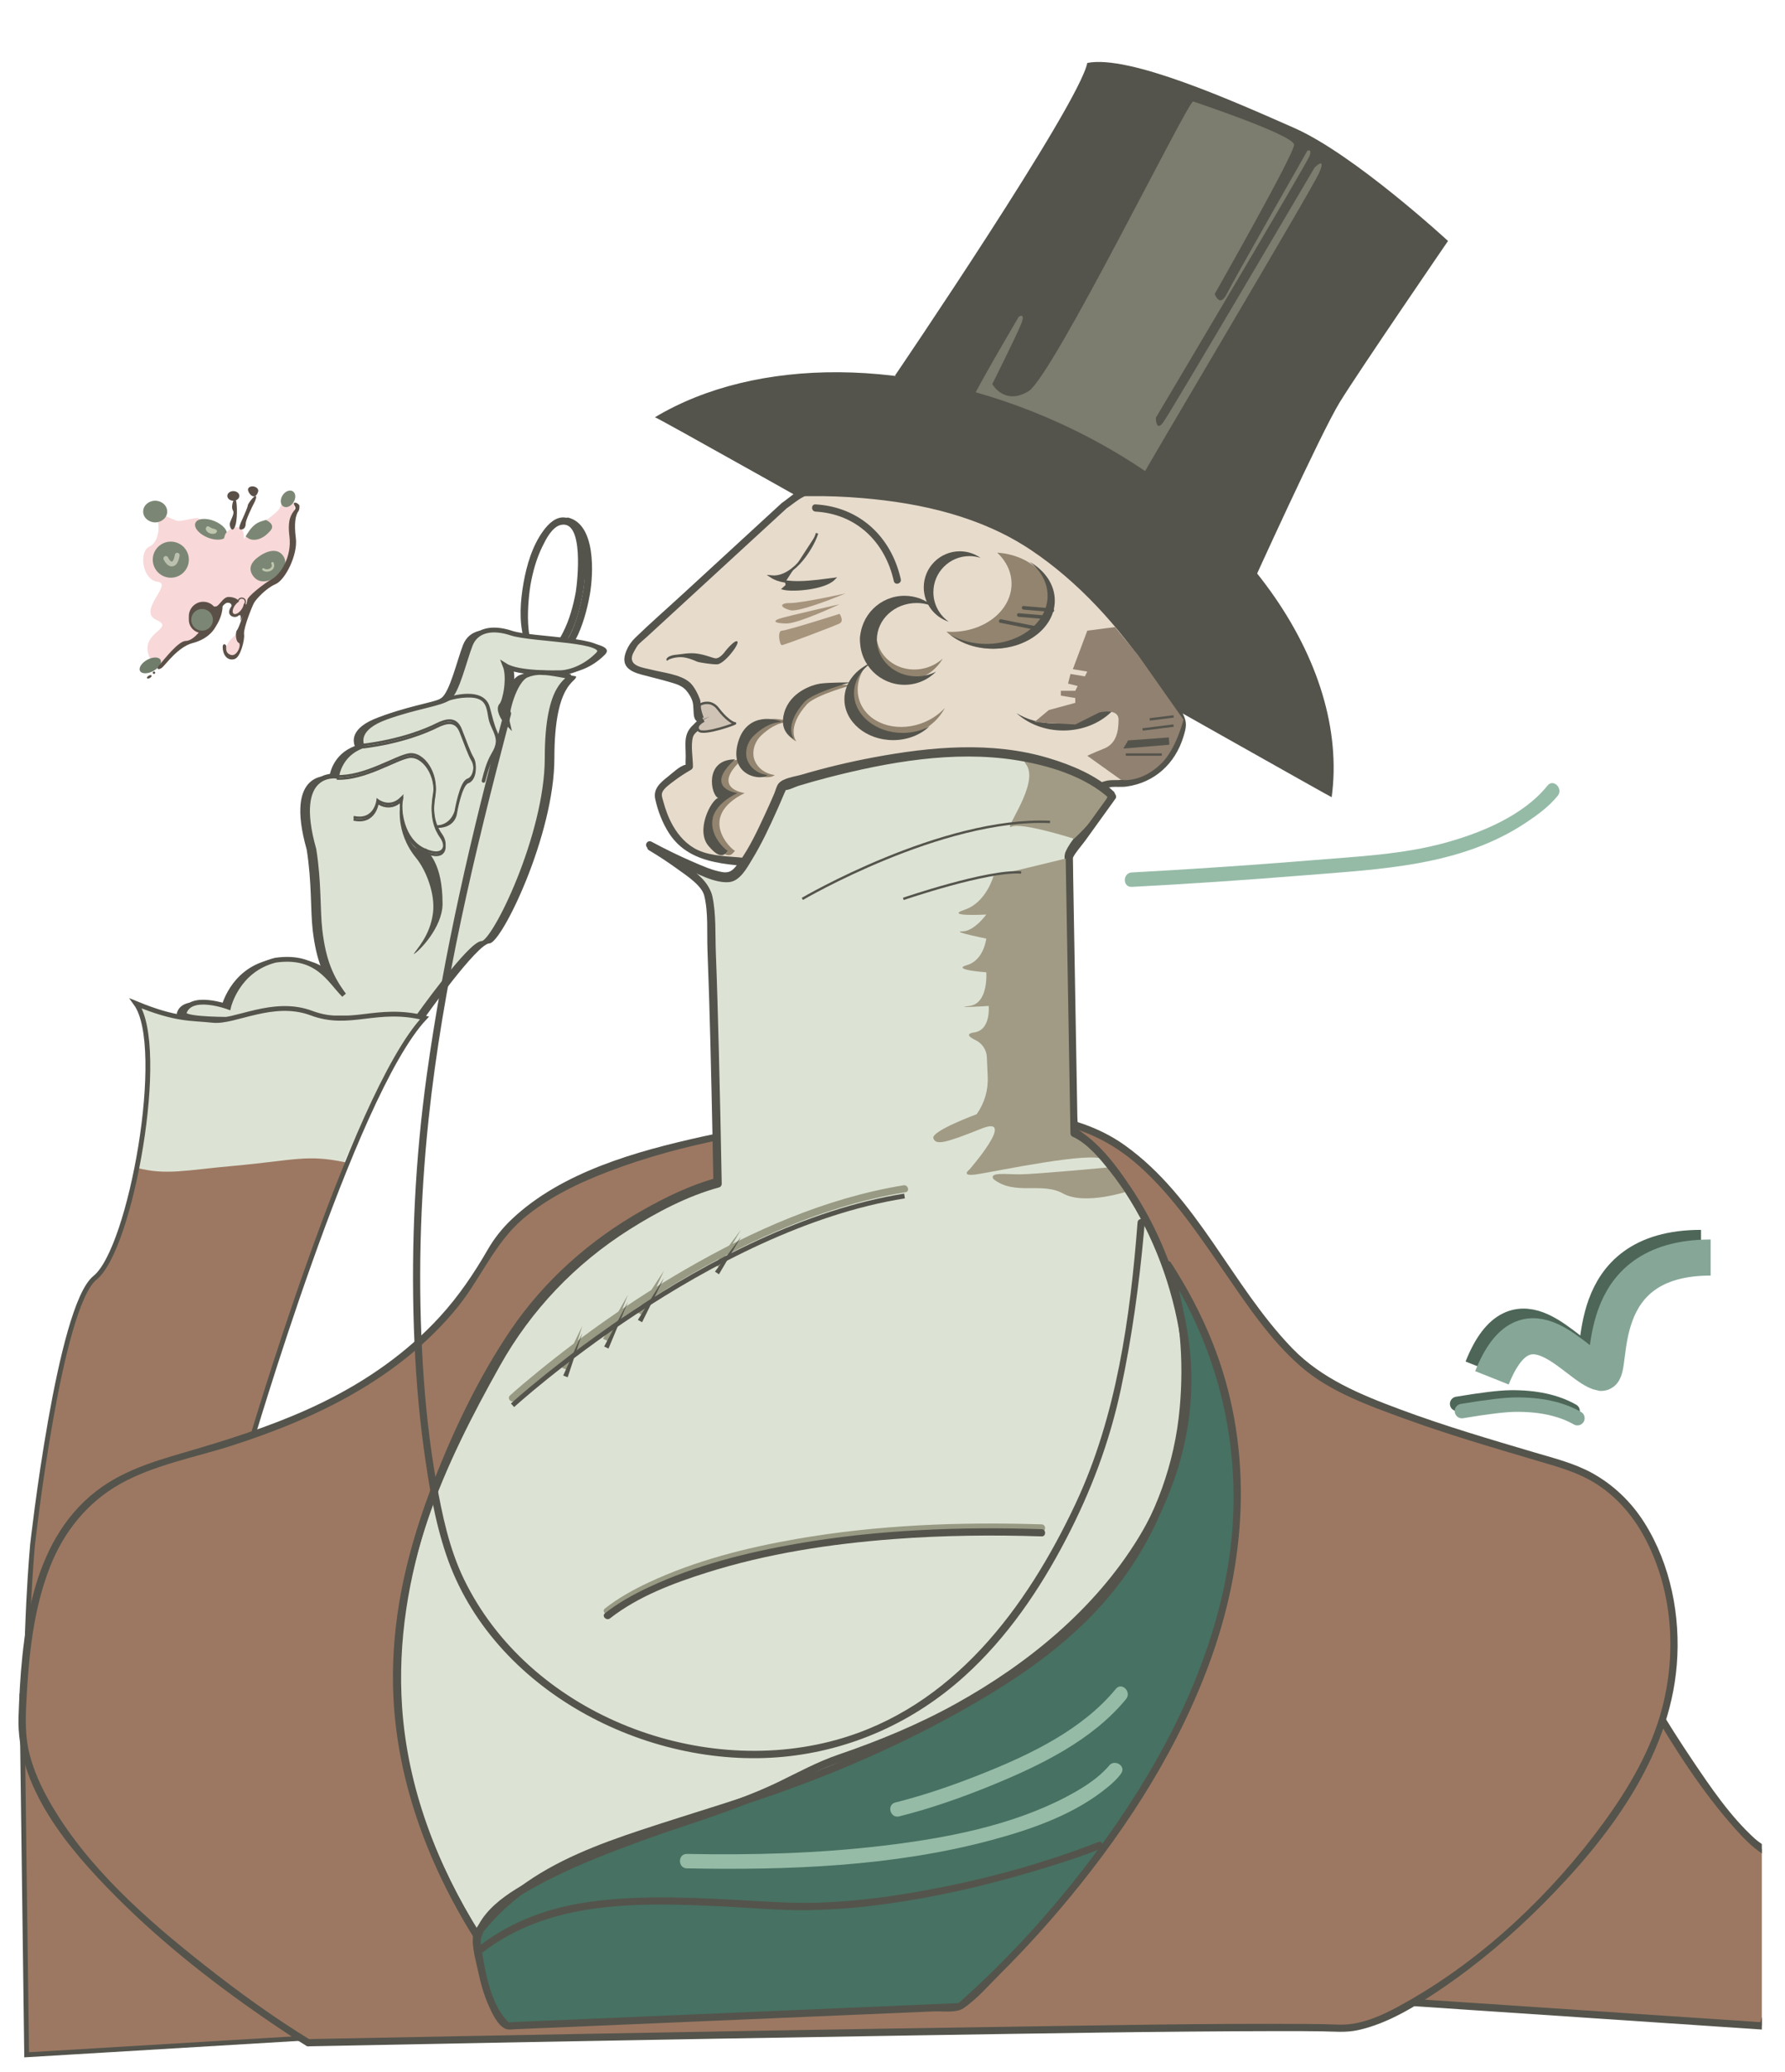 <?xml version="1.0" encoding="utf-8"?>
<!-- Generator: Adobe Illustrator 23.0.3, SVG Export Plug-In . SVG Version: 6.00 Build 0)  -->
<svg version="1.1" xmlns="http://www.w3.org/2000/svg" xmlns:xlink="http://www.w3.org/1999/xlink" x="0px" y="0px"
	 viewBox="0 0 742.26 861.34" style="enable-background:new 0 0 742.26 861.34;" xml:space="preserve">
<style type="text/css">
	.st0{fill:#54544C;}
	.st1{fill:#7C7C6F;}
	.st2{fill:#DDE3D4;}
	.st3{fill:none;stroke:#54544C;stroke-width:2;stroke-miterlimit:10;}
	.st4{fill:none;stroke:#54544C;stroke-miterlimit:10;}
	.st5{fill:#9C7862;}
	.st6{fill:#E7DBCC;}
	.st7{fill:#CFC3B6;stroke:#54544C;stroke-miterlimit:10;}
	.st8{fill:#92846E;}
	.st9{fill:#918171;}
	.st10{fill:#A7947D;}
	.st11{clip-path:url(#SVGID_2_);}
	.st12{fill:#9C7862;stroke:#54544C;stroke-width:2;stroke-miterlimit:10;}
	.st13{fill:#477162;}
	.st14{fill:#A19B85;}
	.st15{fill:#989A83;}
	.st16{fill:#95BBA7;}
	.st17{fill:#54544C;stroke:#54544C;stroke-miterlimit:10;}
	.st18{clip-path:url(#SVGID_4_);}
	.st19{clip-path:url(#SVGID_6_);fill:#F8D8D9;}
	.st20{clip-path:url(#SVGID_8_);}
	.st21{clip-path:url(#SVGID_10_);fill:#717D6B;}
	.st22{clip-path:url(#SVGID_12_);}
	.st23{clip-path:url(#SVGID_14_);fill:#5B5047;}
	.st24{clip-path:url(#SVGID_16_);}
	.st25{clip-path:url(#SVGID_18_);fill:#5B5047;}
	.st26{clip-path:url(#SVGID_20_);}
	.st27{clip-path:url(#SVGID_22_);fill:#5B5047;}
	.st28{clip-path:url(#SVGID_24_);}
	.st29{clip-path:url(#SVGID_26_);fill:#7B8774;}
	.st30{clip-path:url(#SVGID_28_);}
	.st31{clip-path:url(#SVGID_30_);fill:#7B8774;}
	.st32{fill:none;stroke:#BBC1AE;stroke-width:2;stroke-linecap:round;stroke-miterlimit:10;}
	.st33{clip-path:url(#SVGID_32_);}
	.st34{clip-path:url(#SVGID_34_);fill:#7B8774;}
	.st35{clip-path:url(#SVGID_36_);}
	.st36{clip-path:url(#SVGID_38_);fill:#BFC6AE;}
	.st37{fill:#5B5047;}
	.st38{fill:#7B8774;stroke:#5B5047;stroke-miterlimit:10;}
	.st39{clip-path:url(#SVGID_42_);}
	.st40{clip-path:url(#SVGID_44_);fill:#F8D8D9;}
	.st41{clip-path:url(#SVGID_46_);}
	.st42{clip-path:url(#SVGID_48_);fill:#F8D8D9;}
	.st43{clip-path:url(#SVGID_50_);}
	.st44{clip-path:url(#SVGID_52_);fill:#5B5047;}
	.st45{clip-path:url(#SVGID_54_);}
	.st46{clip-path:url(#SVGID_56_);fill:#5B5047;}
	.st47{clip-path:url(#SVGID_58_);}
	.st48{clip-path:url(#SVGID_60_);fill:#5B5047;}
	.st49{clip-path:url(#SVGID_62_);}
	.st50{clip-path:url(#SVGID_64_);fill:#5B5047;}
	.st51{clip-path:url(#SVGID_66_);}
	.st52{clip-path:url(#SVGID_68_);fill:#5B5047;}
	.st53{fill:#F8D8D9;stroke:#5B5047;stroke-width:0.5;stroke-miterlimit:10;}
	.st54{clip-path:url(#SVGID_70_);}
	.st55{clip-path:url(#SVGID_72_);fill:#F8D8D9;}
	.st56{clip-path:url(#SVGID_74_);}
	.st57{clip-path:url(#SVGID_76_);fill:#7B8774;}
	.st58{clip-path:url(#SVGID_78_);}
	.st59{clip-path:url(#SVGID_80_);fill:#7B8774;}
	.st60{clip-path:url(#SVGID_82_);}
	.st61{clip-path:url(#SVGID_84_);fill:#7B8774;}
	.st62{fill:none;stroke:#BFC6AE;stroke-linecap:round;stroke-miterlimit:10;}
	.st63{clip-path:url(#SVGID_86_);}
	.st64{clip-path:url(#SVGID_88_);fill:#5B5047;}
	.st65{fill:none;stroke:#4D6658;stroke-width:15;stroke-miterlimit:10;}
	.st66{fill:none;stroke:#86A798;stroke-width:15;stroke-miterlimit:10;}
	.st67{fill:none;stroke:#4D6658;stroke-width:6;stroke-linecap:round;stroke-miterlimit:10;}
	.st68{fill:none;stroke:#86A798;stroke-width:6;stroke-linecap:round;stroke-miterlimit:10;}
</style>
<g id="Layer_4">
	<path class="st0" d="M452.13,26.17c-3.5,17.5-80,130-80,130l148,88c0,0,29-64,37-77s45-67,45-67s-39-36-64-47
		S469.63,22.67,452.13,26.17z"/>
	<path class="st1" d="M496.13,42.17c0,0,42,14,42,18s-33,62-33,62s2,6,5,0c3-6,33.5-59.5,33.5-59.5s2-1,1,2c-1,3-64,109-64,109
		s0,6,3,2s63-106,63-106s5-5,2,2s-74,126-74,127s-22-13-25-15s-44-18-45-18s19-34,19-34s3-2,1,3s-12,25-12,25s5,9,15,3
		S493.63,42.67,496.13,42.17z"/>
	<path class="st0" d="M272.33,173.46c41.67-25.02,106.65-25.76,168.57,2.57c74.82,34.23,120.46,99.59,112.85,155.36
		C553.63,331.67,272.63,172.67,272.33,173.46z"/>
</g>
<g id="hand">
	<g id="menokle">
		<g>
			<path class="st0" d="M239.41,246.21c-1.08,5.71-2.6,11.39-5.25,16.59c-1.49,2.92-4.18,8.09-7.92,8.43
				c-9.34,0.85-6.45-23.48-5.65-28.07c0.96-5.47,2.49-10.96,4.94-15.96c1.48-3.02,4.04-8.19,7.72-9
				C243.01,216.07,240.1,242,239.41,246.21c-0.31,1.89,2.58,2.7,2.89,0.8c1.24-7.53,1.93-15.6-0.1-23.07c-0.99-3.63-3-8.24-7.24-8.8
				c-3.86-0.51-7.01,2.73-9.08,5.57c-4.53,6.21-6.87,14.19-8.19,21.66c-1.32,7.48-1.92,15.65,0.1,23.07
				c0.95,3.49,2.85,7.95,6.84,8.75c4.01,0.8,7.34-2.59,9.48-5.52c4.57-6.25,6.77-14.17,8.19-21.66
				C242.66,245.12,239.77,244.31,239.41,246.21z"/>
		</g>
	</g>
	<g id="dubbele_laag">
		<g>
			<path class="st0" d="M235.63,218.09c4.23,1.11,5.84,6.84,6.65,10.55c1.4,6.34,1.05,13.01-0.21,19.34
				c-1.17,5.9-5.34,24.09-14.04,23.26c-1.92-0.18-1.91,2.82,0,3c11.15,1.06,15.97-19.74,17.27-27.23c1.46-8.4,2.54-28.82-8.88-31.81
				C234.56,214.71,233.76,217.61,235.63,218.09L235.63,218.09z"/>
		</g>
	</g>
	<g id="arm">
		<g id="hand_1_">
			<path class="st0" d="M211.53,293.15c1.5-1.5,3.5-11.5,1.5-16.5c5.5,3.5,21,3,23,3s9-1,15.5-7.5c6.5-6.5-27.05-6.02-36-9
				c-7.5-2.5-14.5-1.5-17,5c-2.54,6.6-5.5,19.5-9,22s-13.5,3.5-26,8s-10.5,10.5-10,12c-9.5,3.5-10.5,12.5-10.5,12.5s-19-3-9.5,30.5
				c2.19,13.75,1.52,25.09,2.5,33.5c1.48,12.69,4.59,19.78,10,27c-6-6-11-17-28.5-14.5c-16,4-19.5,19.5-19.5,19.5s-16-6-18.5,2.5
				c-1.26,4.29,46,2,46,2h51c0,0,22-31,27-31s27-45,27-77s9.5-31.5,9-34c-8.5-1.5-12.5-2.5-17.5-0.5s-9,16-8,20
				C212.03,298.65,210.03,294.65,211.53,293.15z"/>
			<path class="st0" d="M205.53,293.15c1.5-1.5,3.5-11.5,1.5-16.5c5.5,3.5,21,3,23,3s9-1,15.5-7.5s-27.05-6.02-36-9
				c-7.5-2.5-14.5-1.5-17,5c-2.54,6.6-5.5,19.5-9,22s-13.5,3.5-26,8s-10.5,10.5-10,12c-9.5,3.5-10.5,12.5-10.5,12.5s-19-3-9.5,30.5
				c2.19,13.75,1.52,25.09,2.5,33.5c1.48,12.69,4.59,19.78,10,27c-6-6-11-17-28.5-14.5c-16,4-19.5,19.5-19.5,19.5s-16-6-18.5,2.5
				c-1.26,4.29,46,2,46,2h51c0,0,22-31,27-31s27-45,27-77s9.5-31.5,9-34c-8.5-1.5-12.5-2.5-17.5-0.5s-9,16-8,20
				C206.03,298.65,204.03,294.65,205.53,293.15z"/>
			<g>
				<path class="st2" d="M208.53,293.15c1.5-1.5,3.5-11.5,1.5-16.5c5.5,3.5,21,3,23,3s9-1,15.5-7.5s-27.05-6.02-36-9
					c-7.5-2.5-14.5-1.5-17,5c-2.54,6.6-5.5,19.5-9,22s-13.5,3.5-26,8s-10.5,10.5-10,12c-9.5,3.5-10.5,12.5-10.5,12.5s-19-3-9.5,30.5
					c2.19,13.75,1.52,25.09,2.5,33.5c1.48,12.69,4.59,19.78,10,27c-6-6-11-17-28.5-14.5c-16,4-19.5,19.5-19.5,19.5s-16-6-18.5,2.5
					c-1.26,4.29,46,2,46,2h51c0,0,22-31,27-31s27-45,27-77s9.5-31.5,9-34c-8.5-1.5-12.5-2.5-17.5-0.5s-9,16-8,20
					C209.03,298.65,207.03,294.65,208.53,293.15z"/>
				<path class="st3" d="M208.53,293.15c1.5-1.5,3.5-11.5,1.5-16.5c5.5,3.5,21,3,23,3s9-1,15.5-7.5s-27.05-6.02-36-9
					c-7.5-2.5-14.5-1.5-17,5c-2.54,6.6-5.5,19.5-9,22s-13.5,3.5-26,8s-10.5,10.5-10,12c-9.5,3.5-10.5,12.5-10.5,12.5s-19-3-9.5,30.5
					c2.19,13.75,1.52,25.09,2.5,33.5c1.48,12.69,4.59,19.78,10,27c-6-6-11-17-28.5-14.5c-16,4-19.5,19.5-19.5,19.5s-16-6-18.5,2.5
					c-1.26,4.29,46,2,46,2h51c0,0,22-31,27-31s27-45,27-77s9.5-31.5,9-34c-8.5-1.5-12.5-2.5-17.5-0.5s-9,16-8,20
					C209.03,298.65,207.03,294.65,208.53,293.15z"/>
			</g>
			<path class="st4" d="M140.03,322.65c11.5,0.5,24.42-8.07,30-9c6-1,12,8,10.5,16.5s0.5,13.5,3,17s2,10-7,6s-10.5-16.5-9.5-21.5
				c-5,5-10,1-10,1s-1,9-10,7"/>
			<path class="st4" d="M140.03,323.65c11.5,0.5,24.42-8.07,30-9c6-1,12,8,10.5,16.5s0.5,13.5,3,17s2,10-7,6s-10.5-16.5-9.5-21.5
				c-5,5-10,1-10,1s-1,9-10,7"/>
			<path class="st0" d="M166.53,334.15c0,0-2.5,11.5,6.5,22.5c4.11,5.03,8.06,14.94,7,23c-1.25,9.57-7,15-8,17c2-1,12-11,12-21
				c0-17-6-21-7-23C177.53,352.15,169.53,359.15,166.53,334.15z"/>
			<path class="st4" d="M151.03,309.65c16-2,26.5-6.5,30.5-8.5s8-3,10,2s3.5,9.5,5,12s1,8-2,9s-5,13-5,13s-1.5,6.5-8.5,6.5"/>
			<path class="st4" d="M151.03,310.65c16-2,26.5-6.5,30.5-8.5s8-3,10,2s3.5,9.5,5,12s1,8-2,9s-5,13-5,13s-0.5,5.5-7.5,5.5"/>
			<g>
				<g>
					<path class="st0" d="M186.23,291.37c2.5-0.8,5.19-1.33,7.81-1.4c2.01-0.05,4.37,0.03,6.09,1.23c2.73,1.9,2.43,5.93,3.32,8.79
						c0.57,1.84,1.52,3.46,2.16,5.25c1.39,3.94,0.06,5.62-1.68,8.8c-1.74,3.2-2.72,6.9-3.61,10.4c-0.24,0.94,1.21,1.34,1.45,0.4
						c0.57-2.23,1.22-4.46,2.01-6.62c1.05-2.87,3.59-5.47,4.24-8.39c0.43-1.94-0.34-3.63-1.11-5.35c-1.57-3.52-2.23-6.81-3.24-10.5
						c-2.05-7.48-12.16-5.87-17.83-4.06C184.91,290.22,185.3,291.67,186.23,291.37L186.23,291.37z"/>
				</g>
			</g>
		</g>
		<path id="mouw2" class="st2" d="M102.53,592.15c0,0,44-137,74-169c-20-5-31,4-47-2s-32,4-41,3s-15,0-32-7c13,18-2,102-17,114
			s-5,109-5,109s4,55,3,20S91.53,582.15,102.53,592.15z"/>
		<path id="mouw" class="st5" d="M103.53,602.15c0,0,20-68,40-119c-16.17-3.39-21.34-0.76-46.5,1.5c-19.75,1.77-28,4-40.13,0.8
			c-4.22,21.32-10.8,40.43-17.37,45.7c-15,12-25,99-26,111s-9.97,160.49,24,152C61.53,788.15,103.53,602.15,103.53,602.15z"/>
		<path id="buiten_lijn" class="st3" d="M103.53,602.15c0,0,43-147,73-179c-20-5-31,4-47-2s-32,4-41,3s-15,0-32-7
			c13,18-2,102-17,114s-26,111-26,111s-14,152,24,152C48.53,794.15,74.53,729.15,103.53,602.15z"/>
	</g>
</g>
<g id="jas">
	<g>
		<path class="st6" d="M326.13,210.17l-62,57c0,0-7,9,0,11s21,5,22,7s4.45,5.87,4,9c-0.5,3.5,0,5,2,5s-5.5,4.5-5.5,6.5s0,13,0,13
			s-14,8-13,12s5,24,23,26s43,5,43,5l122-36c0,0,25.46,3.29,30.23-25.13c0.27-1.59-25.75-51.62-68.23-76.87
			c-36.08-21.45-89.66-18.83-89.66-18.83L326.13,210.17z"/>
		<g>
			<path class="st0" d="M325.07,209.11c-13.81,12.7-27.62,25.39-41.43,38.09c-6.48,5.96-13.15,11.77-19.47,17.9
				c-1.62,1.57-2.82,3.27-3.71,5.42c-2.51,6.12,0.93,8.5,6.48,9.96c3.75,0.99,7.53,1.89,11.25,2.97c4.37,1.26,6.53,1.92,8.83,5.96
				c1.58,2.77,1.19,4.44,1.44,7.28c0.08,0.92,0.22,1.93,0.83,2.67c0.51,0.62,1.1,0.99,1.88,1.19c0.07,0.01,0.13,0.02,0.2,0.03
				c-0.02-1.6-0.35-1.95-1.01-1.06c-0.5,0.05-1.65,1.39-1.99,1.7c-4.28,3.83-3.23,7.79-3.23,13.26c0,1.23-0.14,2.55,0,3.77
				c-0.04-0.37,1.45-0.67-0.21-0.31c-2.28,0.5-5.32,3.44-7.12,4.85c-3.2,2.52-6.29,5.09-5.34,9.4c1.09,4.97,3.01,9.97,5.78,14.24
				c9.25,14.24,27.44,12.74,42.47,14.5c5.92,0.69,12.5,2.37,18.48,2.19c1.16-0.04,2.14-0.38,3.28-0.71
				c7.24-2.14,14.47-4.27,21.71-6.41c23.51-6.94,47.03-13.88,70.54-20.82c7.86-2.32,15.73-4.64,23.59-6.96
				c0.91-0.27,1.83-0.6,2.76-0.82c0.22-0.05,1.46-0.31,0.59-0.23c2.3-0.21,4.61,0.11,6.95-0.23c11.51-1.65,20.04-9.52,23.44-20.56
				c1.27-4.12,1.63-5.98-0.12-9.56c-1.9-3.88-4.14-7.62-6.42-11.29c-17.47-28.11-41.91-55.72-72.8-69.07
				c-15.95-6.89-33.25-10.36-50.48-12.07c-6.36-0.63-12.74-1.01-19.13-1.12c-2.74-0.05-6.35-0.61-9.04,0.07
				c-3.06,0.77-6.06,3.76-8.68,5.54c-1.59,1.08-0.09,3.68,1.51,2.59c2.41-1.64,4.84-3.82,7.46-5.07c0.76-0.36-0.98,0.12,0.14-0.08
				c0.75-0.13,1.6-0.05,2.35-0.06c7.29-0.12,14.6,0.19,21.87,0.81c24.44,2.06,49.21,7.72,69.85,21.49
				c19.93,13.31,36.44,31.72,49.81,51.48c3.85,5.69,7.56,11.54,10.65,17.67c0.96,1.9,1.36,2.51,0.98,4.57
				c-0.95,5.16-3.31,10.36-6.9,14.21c-4.67,5.01-11.38,7.57-18.15,7.78c-1.89,0.06-3.31-0.1-5.1,0.36
				c-10.25,2.64-20.37,6.01-30.53,9.01c-28.33,8.36-56.67,16.72-85,25.08c-1.33,0.39-2.67,0.87-4.02,1.19
				c-1.2,0.28-0.64,0.2-1.29,0.19c-9.76-0.13-19.92-2.36-29.61-3.48c-6.19-0.71-13.3-0.57-19.05-3.17
				c-4.6-2.08-8.08-5.89-10.54-10.21c-1.84-3.22-3.11-6.72-4.06-10.29c-0.29-1.08-0.77-2.24-0.45-3.31
				c0.57-1.91,3.34-3.74,4.81-4.88c2.3-1.76,4.77-3.35,7.28-4.8c0.46-0.26,0.74-0.77,0.74-1.3c0-3.68-0.98-8.75,0-12.26
				c0.79-2.82,6.33-4.44,5.74-7.58c-0.09-0.49-0.58-0.94-1.05-1.05c-2.29-0.52-1.05-5.06-1.79-7.09c-0.82-2.22-2.43-5.44-4.23-7.01
				c-3.87-3.38-11.23-4.07-16.01-5.3c-3.22-0.83-9.38-1.36-7.83-6.06c0.4-1.21,2.06-3.87,2.28-4.13c1.1-1.23,2.49-2.29,3.7-3.4
				c14.77-13.58,29.54-27.15,44.3-40.73c4.65-4.27,9.3-8.55,13.95-12.82C328.61,209.92,326.49,207.8,325.07,209.11z"/>
		</g>
	</g>
	<path class="st7" d="M291.63,292.67c0,0,4-2,7,2s6,6,7,6s-13,5-15,3s2-4,2-4S289.63,292.67,291.63,292.67z"/>
	<path class="st8" d="M414.7,229.74c3.7,3.49,5.93,8,5.93,12.93c0,11.05-11.19,20-25,20c-0.7,0-1.39-0.03-2.07-0.07
		c4.59,4.33,11.42,7.07,19.07,7.07c13.81,0,25-8.95,25-20C437.63,239.18,427.54,230.59,414.7,229.74z"/>
	<path class="st8" d="M382.93,300.78c-10.94,3.82-22.34-0.37-25.48-9.35c-1.78-5.1-0.5-10.65,2.93-15.19
		c-5.71,5.02-8.31,12.36-5.98,19.02c3.23,9.25,14.71,13.66,25.65,9.84c5.89-2.06,10.39-6.08,12.82-10.79
		C390.33,297.08,386.95,299.37,382.93,300.78z"/>
	<path class="st8" d="M331.13,308.17c0,0-6.5-2.5-4-11s11.5-11.5,15-12s12.5-0.5,12.5-0.5s-15,4-19,8
		C326.63,302.67,331.13,308.17,331.13,308.17z"/>
	<path class="st8" d="M322.13,322.17c-2.5,2.5-15.5,0.5-12.5-12.5s14.5-11.5,18.5-9.5c-5,0-9.03,3.19-11.43,5.4
		c-2.37,2.18-3.71,5.33-3.38,8.54C313.63,317.17,316.38,321.42,322.13,322.17z"/>
	<path class="st8" d="M305.63,353.67c-1.5-0.5-16-14,4-24c-6-1-11-5-1-14c-13,0-10,15-7,16c-3,1-9.5,13.5-4,20
		S304.63,354.67,305.63,353.67z"/>
	<path class="st0" d="M302.63,353.67c-1.5-0.5-16-14,4-24c-6-1-11-5-1-14c-13,0-10,15-7,16c-3,1-9.5,13.5-4,20
		S301.63,354.67,302.63,353.67z"/>
	<path class="st0" d="M319.13,322.17c-2.5,2.5-15.5,0.5-12.5-12.5s14.5-11.5,18.5-9.5c-5,0-9.03,3.19-11.43,5.4
		c-2.37,2.18-3.71,5.33-3.38,8.54C310.63,317.17,313.38,321.42,319.13,322.17z"/>
	<path class="st0" d="M330.13,307.17c0,0-6.5-2.5-4-11s11.5-11.5,15-12s12.5-0.5,12.5-0.5s-15,4-19,8
		C325.63,301.67,330.13,307.17,330.13,307.17z"/>
	<path class="st8" d="M387.13,302.17"/>
	<path class="st0" d="M375.38,304.67c-11.18,0-20.25-7.39-20.25-16.5c0-5.18,2.93-9.79,7.51-12.82c-6.8,2.74-11.51,8.56-11.51,15.32
		c0,9.39,9.07,17,20.25,17c6.02,0,11.41-2.22,15.12-5.72C383.3,303.67,379.49,304.67,375.38,304.67z"/>
	<path class="st8" d="M384.69,277.73c-8.81,2.32-17.69-2.41-19.83-10.56c-2.14-8.15-9.3-7.86-6.71,2.02
		c2.6,9.88,12.71,15.79,22.59,13.19c4.98-1.31,8.95-4.53,11.33-8.67C390.07,275.55,387.56,276.97,384.69,277.73z"/>
	<path class="st0" d="M381.13,281.17c-9.11,0-16.5-6.83-16.5-15.25c0-8.42,7.39-15.25,16.5-15.25c2.52,0,4.9,0.54,7.04,1.47
		c-3.24-2.78-7.44-4.47-12.04-4.47c-10.22,0-18.5,8.28-18.5,18.5c0,10.22,8.28,18.5,18.5,18.5c5.15,0,9.81-2.11,13.16-5.51
		C386.88,280.43,384.1,281.17,381.13,281.17z"/>
	<path class="st0" d="M388.13,246.17c0-8.28,6.72-15,15-15c1.61,0,3.16,0.26,4.61,0.73c-2.44-1.71-5.4-2.73-8.61-2.73
		c-8.28,0-15,6.72-15,15c0,6.67,4.36,12.32,10.39,14.27C390.66,255.73,388.13,251.25,388.13,246.17z"/>
	<path class="st0" d="M428.1,233.49c4.65,3.62,7.52,8.64,7.52,14.18c0,11.05-11.42,20-25.5,20c-5.6,0-10.77-1.42-14.98-3.82
		c4.61,3.59,10.96,5.82,17.98,5.82c14.08,0,25.5-8.95,25.5-20C438.63,243.01,434.48,237.12,428.1,233.49z"/>
	<g>
		<g>
			<path class="st0" d="M415.93,258.89c5,1,10,2,15,3c0.94,0.19,1.35-1.26,0.4-1.45c-5-1-10-2-15-3
				C415.39,257.26,414.98,258.7,415.93,258.89L415.93,258.89z"/>
		</g>
	</g>
	<g>
		<g>
			<path class="st0" d="M423.63,256.42c4,0.33,8,0.67,12,1c0.96,0.08,0.96-1.42,0-1.5c-4-0.33-8-0.67-12-1
				C422.67,254.84,422.67,256.34,423.63,256.42L423.63,256.42z"/>
		</g>
	</g>
	<g>
		<g>
			<path class="st0" d="M425.63,253.42c4,0.33,8,0.67,12,1c0.96,0.08,0.96-1.42,0-1.5c-4-0.33-8-0.67-12-1
				C424.67,251.84,424.67,253.34,425.63,253.42L425.63,253.42z"/>
		</g>
	</g>
	<path class="st0" d="M457.58,262.9c4.37,4.01,7.05,9.38,7.05,15.27c0,12.43-11.86,22.5-26.5,22.5c-5.77,0-11.1-1.57-15.45-4.23
		c4.84,4.44,11.76,7.23,19.45,7.23c14.64,0,26.5-10.07,26.5-22.5C468.63,273.64,464.27,266.98,457.58,262.9z"/>
	<path class="st9" d="M452.13,262.17l-6,16l6,1l-1,2l-6-1l-1,4l4,1l-1,2h-6v2l6,1v2l-11,3l-6,5l17,1l10-5c0,0,8-2,8,3s-1,10-6,12
		c-4.64,1.86-7,3-7,3l14,10c0,0,8.37,1.63,17-7c6-6,9-18,9-18l-19-27l-9.5-11.5L452.13,262.17z"/>
	<rect x="468.13" y="313.17" class="st0" width="15" height="1"/>
	<polygon class="st0" points="486.25,309.58 467.13,311.17 469.08,307.79 486.03,306.55 	"/>
	
		<rect x="475.13" y="302.17" transform="matrix(0.992 -0.124 0.124 0.992 -33.741 61.903)" class="st0" width="13" height="1"/>
	
		<rect x="478.13" y="298.17" transform="matrix(0.992 -0.124 0.124 0.992 -33.235 62.058)" class="st0" width="10" height="1"/>
	<path class="st0" d="M306.63,266.67c1,1-5.5,9.5-8.5,9.5c-2.5,0-6.39-0.69-7.62-0.93c-0.24-0.05-0.47-0.12-0.7-0.22
		c-1-0.46-4.19-1.85-6.69-1.85c-3,0-5,1-5,1s-1,1-1,0s2.01-1.86,4-2c2.19-0.16,5.14-0.91,8.5-0.5c3.62,0.44,7,2,8,2c2,0,4-3,4-3
		S305.63,265.67,306.63,266.67z"/>
	<g>
		<g>
			<path class="st0" d="M339.13,212.67c16.97,0.97,28.89,12.56,32.55,28.9c0.42,1.88,3.32,1.09,2.89-0.8
				c-3.96-17.67-17.15-30.05-35.45-31.1C337.2,209.56,337.21,212.56,339.13,212.67L339.13,212.67z"/>
		</g>
	</g>
	<path class="st10" d="M351.63,246.67c0,0-19,8-23,7s-5-3,0-3S351.63,246.67,351.63,246.67z"/>
	<path class="st10" d="M349.13,251.17c0,0-17,8-22,8s-6-1-3-2S349.13,251.17,349.13,251.17z"/>
	<path class="st10" d="M349.13,255.17c0,0,2,3,0,4s-23,9-24,9s-2-6,0-6S349.13,255.17,349.13,255.17z"/>
	<g>
		<defs>
			<rect id="SVGID_1_" x="562.13" y="681.17" width="170.5" height="180.5"/>
		</defs>
		<clipPath id="SVGID_2_">
			<use xlink:href="#SVGID_1_"  style="overflow:visible;"/>
		</clipPath>
		<g class="st11">
			<path class="st5" d="M687.13,708.17c0,0,31,53,48,62s-2,72-2,72l-164-11C569.13,831.17,688.13,760.17,687.13,708.17z"/>
			<g>
				<path class="st0" d="M685.83,708.93c10.47,17.88,21.94,35.89,35.77,51.36c3.32,3.71,6.89,7.43,11.08,10.18
					c4.05,2.65,6.04,5.18,7.11,10.05c2.57,11.64,0.15,24.68-2.06,36.18c-1.62,8.44-3.59,16.85-6.06,25.08
					c0.48-0.37,0.96-0.73,1.45-1.1c-47.97-3.22-95.94-6.44-143.91-9.65c-6.7-0.45-13.39-0.9-20.09-1.35c0.25,0.93,0.5,1.86,0.76,2.8
					c14.38-8.59,28.23-18.21,41.66-28.2c23.08-17.17,46.34-36.2,63.1-59.83c7.49-10.57,14.09-22.98,13.99-36.26
					c-0.02-1.93-3.02-1.93-3,0c0.1,11.78-5.47,22.77-11.9,32.33c-8.03,11.93-18.11,22.45-28.6,32.22
					c-19.23,17.92-40.52,33.67-62.47,48.1c-4.71,3.1-9.45,6.17-14.29,9.06c-1.33,0.8-0.69,2.7,0.76,2.8
					c47.97,3.22,95.94,6.44,143.91,9.65c6.7,0.45,13.39,0.9,20.09,1.35c0.66,0.04,1.27-0.5,1.45-1.1c5.46-18.17,10.74-38.93,8.85-58
					c-0.43-4.3-1.28-8.94-3.92-12.48c-2.5-3.34-6.79-5.05-9.87-7.86c-10.15-9.27-18.15-21.08-25.79-32.41
					c-5.37-7.98-10.57-16.1-15.43-24.4C687.45,705.75,684.86,707.26,685.83,708.93z"/>
			</g>
		</g>
	</g>
	<polygon class="st12" points="9.13,705.17 135.13,723.44 128.29,847.14 11.08,854.17 	"/>
	<g>
		<path class="st5" d="M128.13,849.17c0,0-121-74-119-134s14-94,58-107s104-28,137-88c29.42-53.5,191-64,238-54s67,72,100,101
			c19.95,17.53,81.18,33.5,108.39,41.92c12.09,3.74,22.62,11.33,29.94,21.65c11.24,15.86,21.51,46.12,11.67,81.43
			c-17,61-106,133-135,131S128.13,849.17,128.13,849.17z"/>
		<g>
			<path class="st0" d="M128.89,847.87c-15.16-9.28-29.67-19.82-43.63-30.81c-24.37-19.18-49.35-41.1-64.81-68.39
				c-3.45-6.09-6.36-12.53-8.12-19.32c-1.92-7.36-1.75-14.52-1.36-22.07c0.96-18.83,2.88-38.26,9.83-55.96
				c5.71-14.55,15.48-26.79,29.2-34.48c14.24-7.98,31.11-10.99,46.55-15.95c35.22-11.32,69.28-27.84,93.25-56.91
				c9.87-11.97,15.68-27.03,27.58-37.23c10.41-8.92,23.18-15.01,35.9-19.85c30.58-11.64,63.59-17.14,96.05-20.24
				c27.7-2.65,56.43-4.12,84.12-0.46c15.47,2.05,28.87,8.27,40.51,18.74c13.71,12.33,24.12,27.84,34.53,42.91
				c9.74,14.11,19.52,29.06,32.6,40.36c12.02,10.39,28.23,16.17,42.94,21.52c17.9,6.52,36.2,11.88,54.46,17.28
				c8.8,2.6,17.67,4.93,25.48,9.95c9.09,5.85,15.91,14.21,20.76,23.79c10.72,21.18,12.4,46.31,6.48,69.12
				c-4.54,17.51-13.94,33.51-24.54,48.01c-21.25,29.06-49.31,55.77-80.66,73.69c-8.77,5.02-18.92,10.45-29.32,10.05
				c-4.12-0.16-8.24-0.23-12.37-0.26c-42.46-0.3-84.94,0.57-127.39,1.19c-57.46,0.84-114.92,1.84-172.37,2.89
				c-36.98,0.68-73.96,1.37-110.94,2.1c-1.82,0.04-3.65,0.07-5.47,0.11c-1.93,0.04-1.93,3.04,0,3c27.85-0.56,55.7-1.09,83.55-1.61
				c57.39-1.07,114.78-2.09,172.17-2.99c49.04-0.77,98.09-1.63,147.14-1.72c6.27-0.01,12.54-0.01,18.8,0.09
				c4.92,0.08,9.79,0.58,14.64-0.45c12.76-2.72,24.73-10.29,35.37-17.52c15.1-10.27,29.1-22.23,41.98-35.16
				c26.69-26.8,52.33-60.29,55.47-99.29c1.62-20.2-2.55-41.6-13.4-58.89c-5.4-8.61-12.83-15.81-21.74-20.73
				c-7.46-4.11-15.8-6.18-23.92-8.58c-18.78-5.55-37.59-11.08-55.95-17.91c-16.23-6.03-32.6-12.71-44.83-25.34
				c-25.36-26.2-39.39-62.78-69.62-84.41c-21.99-15.74-51.05-15.21-76.97-14.82c-33.16,0.51-66.55,4-98.94,11.19
				c-27.23,6.05-58.18,14.6-79.03,34.27c-3.94,3.72-7.3,7.92-10.01,12.61c-5.75,9.98-12.13,19.41-19.92,27.93
				c-13.67,14.95-30.42,26.6-48.55,35.5c-16.33,8.02-33.62,13.79-51.02,18.99c-15.22,4.55-30.74,8.21-43.52,18.17
				c-27.69,21.58-31,61.15-32.14,93.56c-1.03,29.45,20.9,55.14,40.44,74.78c20.1,20.21,42.87,37.85,66.46,53.79
				c4.21,2.85,8.45,5.67,12.79,8.32C129.02,851.48,130.53,848.88,128.89,847.87z"/>
		</g>
	</g>
	<g>
		<path class="st2" d="M198.13,804.17c0,0,92-39,169-58s161.52-128.13,112-233c-17-36-33-43-33-43l-2-115l18-25c0,0-19-18-58-18
			s-79,14-79,14s-15,37-22,38s-33-13-33-13s22,13,24,20s4,120,4,120s-59,16-91,73S136.13,706.17,198.13,804.17z"/>
		<g>
			<path class="st0" d="M198.89,805.46c42.44-17.98,87.82-34.48,132.55-47.91c14.89-4.47,30.27-7.61,45-12.52
				c12.05-4.01,23.48-9.83,34.08-16.78c23.46-15.39,43.32-36.31,58.07-60.13c15.43-24.9,25.26-53.46,26.65-82.82
				c1.54-32.54-7.86-65.14-25.57-92.42c-5.2-8.01-11.29-15.98-19.07-21.66c-1.04-0.76-2.38-1.97-3.66-2.31
				c1.31,0.35,0.11,1.73,0.68,0.72c0.2-0.37-0.03-1.47-0.03-1.89c-0.27-15.54-0.54-31.07-0.81-46.61
				c-0.32-18.43-0.64-36.86-0.96-55.3c-0.06-3.18-0.92-7.51-0.19-10.64c-0.35,1.5,0.65-0.45,1.03-0.97c1.2-1.67,2.4-3.34,3.6-5.01
				c2.86-3.97,5.72-7.94,8.58-11.91c1.53-2.12,3.06-4.24,4.58-6.37c0.37-0.52,0.22-1.4-0.23-1.82
				c-7.32-6.86-17.66-11.13-27.09-13.96c-23.6-7.1-49.03-4.77-72.9-0.3c-10.07,1.89-20.06,4.28-29.89,7.18
				c-2.85,0.84-7.76,1.35-9.64,3.78c-0.81,1.05-1.2,2.88-1.71,4.08c-1.24,2.89-2.52,5.77-3.85,8.62
				c-3.15,6.79-6.41,13.85-10.83,19.93c-1.91,2.63-3.33,4.63-6.72,4.11c-4.21-0.65-8.43-2.57-12.31-4.24
				c-5.9-2.54-11.7-5.39-17.36-8.43c-1.7-0.91-3.18,1.6-1.51,2.59c4.01,2.38,7.92,4.96,11.69,7.69c4,2.9,10.47,6.93,11.76,12.08
				c1.77,7.05,1.08,15.51,1.36,22.71c0.99,25.5,1.54,51.02,2.07,76.53c0.14,6.56,0.27,13.13,0.38,19.69
				c0.37-0.48,0.73-0.96,1.1-1.45c-10.71,2.93-21.11,8.02-30.72,13.46c-21.63,12.24-40.69,29.09-54.66,49.7
				c-13.89,20.49-24.98,44.09-33.65,67.22c-9.62,25.68-15.42,52.94-14.89,80.46c0.71,37.36,13.3,72.89,33.03,104.36
				c1.02,1.63,3.62,0.13,2.59-1.51c-17.82-28.42-29.96-60.22-32.24-93.86c-1.84-27.11,2.64-54.17,11.27-79.84
				c7.6-22.6,18.24-44.07,29.97-64.78c12.97-22.91,31.87-41.85,54.21-55.67c11.07-6.85,23.26-13.19,35.89-16.64
				c0.63-0.17,1.11-0.79,1.1-1.45c-0.33-18.44-0.73-36.88-1.2-55.32c-0.35-13.64-0.72-27.27-1.25-40.9
				c-0.29-7.54,0.17-15.87-1.43-23.29c-1.11-5.13-6.32-8.86-10.22-11.88c-4.66-3.6-9.58-6.9-14.64-9.9
				c-0.5,0.86-1.01,1.73-1.51,2.59c4.7,2.53,9.51,4.89,14.37,7.1c5.36,2.43,12.78,6.66,18.89,6.15c4.58-0.38,7.52-5.97,9.63-9.44
				c3.99-6.54,7.26-13.55,10.38-20.54c1.03-2.3,2.02-4.6,3-6.92c0.27-0.63,0.66-1.31,0.83-1.98c0.07-0.28-1.47,0.6-0.48,0.62
				c1.64,0.03,4.02-1.31,5.61-1.79c4.05-1.23,8.12-2.37,12.21-3.43c25-6.45,52.24-11.29,78.01-7.26
				c13.37,2.09,29.07,6.7,39.25,16.24c-0.08-0.61-0.16-1.21-0.23-1.82c-2.71,3.77-5.43,7.54-8.14,11.3
				c-2.97,4.13-7.5,8.63-9.57,13.29c-0.6,1.34-0.47,2.41-0.45,3.93c0.07,3.81,0.13,7.63,0.2,11.44c0.45,26.11,0.91,52.23,1.36,78.34
				c0.13,7.48,0.26,14.97,0.39,22.45c0.01,0.49,0.27,1.08,0.74,1.3c7.3,3.27,13.3,11.1,17.84,17.3
				c12.82,17.5,21.8,38.41,26.18,59.62c8.18,39.63-1.07,80.71-21.54,115.18c-18.47,31.11-46.11,58.21-79.18,73.41
				c-17.38,7.99-36.6,11.33-54.86,16.74c-20.61,6.11-41.01,12.92-61.26,20.14c-25.28,9.02-50.45,18.54-75.17,29.02
				C195.6,803.62,197.13,806.21,198.89,805.46z"/>
		</g>
	</g>
	<g>
		<path class="st13" d="M485.63,525.67c0,0,39.5,106.5-68.5,173.5s-179,53-219,105c3,33,13,38,13,38l188-8
			C399.13,834.17,584.63,677.67,485.63,525.67z"/>
		<g>
			<path class="st0" d="M484.18,526.07c6.78,18.36,8.11,39.65,6.41,58.94c-4.14,47.05-32.25,85.95-71.42,111.1
				c-26.95,17.3-56.04,31.38-86,42.6c-22,8.24-44.57,14.68-66.84,22.08c-17.51,5.82-35.18,12.49-50.12,23.58
				c-3.32,2.46-6.5,5.12-9.49,7.98c-3.08,2.95-7.32,6.56-9.33,10.36c-2.1,3.97,0.5,12.21,1.4,16.6c1,4.85,2.32,9.67,4.33,14.21
				c1.33,3,3.68,8.35,7.04,9.82c1.23,0.54,2.59,0.27,3.93,0.21c10.28-0.44,20.56-0.87,30.83-1.31c34.66-1.48,69.33-2.95,103.99-4.43
				c13.18-0.56,26.35-1.12,39.53-1.68c3.6-0.15,9.21,0.75,12.29-1.36c5.6-3.83,10.53-9.61,15.31-14.36
				c10.1-10.06,19.7-20.62,28.78-31.62c24.88-30.15,46.33-63.88,59.33-100.91c14.81-42.19,16.74-88.18-0.07-130.11
				c-4.61-11.5-10.42-22.45-17.15-32.85c-1.04-1.62-3.64-0.11-2.59,1.51c26.12,40.42,34.73,87.83,24.33,134.81
				c-8.82,39.81-28.89,76.48-53.07,108.98c-15.73,21.15-33.46,41.06-52.95,58.83c-1.43,1.3-2.85,2.64-4.34,3.86
				c-0.74,0.61,1.51-0.23,0.49-0.23c-0.83,0.01-1.65,0.07-2.48,0.11c-9.93,0.42-19.86,0.85-29.8,1.27
				c-33.85,1.44-67.7,2.88-101.55,4.32c-13.6,0.58-27.21,1.16-40.81,1.74c-3.57,0.15-7.14,0.3-10.71,0.46
				c-0.66,0.03-1.48,0.19-2.13,0.09c0.52,0.08,0.53,0.41-0.2-0.36c-4.67-4.9-6.92-11.39-8.54-17.88c-0.75-3-1.34-6.05-1.82-9.1
				c-0.6-3.86-1.92-7.75,0.68-10.88c2.84-3.42,5.9-6.64,9.19-9.63c13.61-12.36,30.56-19.99,47.7-26.1
				c20.99-7.49,42.51-13.37,63.55-20.73c27.14-9.49,53.49-21.07,78.55-35.18c24.29-13.68,47.22-29.43,64.4-51.72
				c12.14-15.74,20.91-33.92,25.47-53.28c5.85-24.86,5.29-51.89-1.9-76.45c-0.4-1.37-0.81-2.75-1.31-4.09
				C486.41,523.47,483.51,524.25,484.18,526.07z"/>
		</g>
	</g>
	<g>
		<g>
			<path class="st0" d="M456.73,765.72c-26.35,10.3-54.46,17.48-82.37,21.86c-11.37,1.79-22.85,3-34.36,3.36
				c-12.29,0.38-24.51-0.7-36.77-1.32c-19.41-0.98-39.12-1.7-58.42,1.03c-16.57,2.34-32.1,7.97-45.44,18.22
				c-1.51,1.16-0.02,3.77,1.51,2.59c28.2-21.68,65.17-20.57,98.98-19c11.79,0.55,23.57,1.69,35.38,1.58
				c11.27-0.11,22.53-1.1,33.69-2.64c19.82-2.74,39.38-7.22,58.58-12.83c10.1-2.95,20.21-6.12,30.02-9.95
				C459.31,767.92,458.53,765.02,456.73,765.72L456.73,765.72z"/>
		</g>
	</g>
	<path class="st14" d="M446.63,348.67c0,0-22-7-26-5s12-18,6-26s35,7,34,13S446.63,348.67,446.63,348.67z"/>
	<path class="st14" d="M446.13,356.17l-33,8c0,0-3,11-12,14s9,2,9,2s-5,7-10,7s10,3,10,3s-1,9-8,11s8,3,8,3s1,13-7,14s8,0,8,0
		s1,10-6,11c-3.85,0.55-1.95,2.01,0.53,3.21c2.73,1.32,4.56,3.98,4.7,7.01l0.37,8.19c0.25,5.57-1.37,11.06-4.61,15.59l0,0
		c0,0-19,7-18,10s5,2,20-4s-5,17-5,17s-4,3,3,2s49-10,53-6s-14-13-14-13L446.13,356.17z"/>
	<path class="st14" d="M469.13,495.17c0,0-18,6-27,1s-20,1-29-6c-2-3,5-2,11-2s38-3,38-3L469.13,495.17z"/>
	<g>
		<g>
			<polygon class="st15" points="297.3,525.61 308.13,511.17 298.96,526.72 			"/>
		</g>
		<g>
			<g>
				<g>
					<path class="st15" d="M214.19,582.23c10.12-9.23,21.09-17.64,32.15-25.7c23.95-17.44,49.51-33.03,76.75-44.78
						c17.13-7.39,35-13.13,53.44-16.14c1.9-0.31,1.09-3.2-0.8-2.89c-32.23,5.25-62.69,18.75-90.8,35.01
						c-21.67,12.54-42.3,26.99-61.68,42.84c-3.79,3.1-7.57,6.23-11.19,9.53C210.64,581.41,212.77,583.53,214.19,582.23
						L214.19,582.23z"/>
				</g>
			</g>
			<g>
				<polygon class="st15" points="233.73,568.63 242.13,551.17 236.53,569.71 				"/>
			</g>
			<g>
				<polygon class="st15" points="250.77,556.53 261.13,538.17 253.48,557.81 				"/>
			</g>
			<g>
				<polygon class="st15" points="264.82,545.44 276.13,528.17 267.44,546.9 				"/>
			</g>
			<path class="st3" d="M213.13,584.17c0,0,81-74,163-87"/>
			<g>
				<polygon class="st0" points="234.2,571.81 242.13,554.17 236.06,572.53 				"/>
			</g>
			<g>
				<polygon class="st0" points="251.23,559.74 261.13,541.17 253.03,560.6 				"/>
			</g>
			<g>
				<polygon class="st0" points="265.25,548.68 276.13,531.17 267,549.65 				"/>
			</g>
		</g>
		<g>
			<polygon class="st0" points="297.3,528.61 308.13,514.17 298.96,529.72 			"/>
		</g>
	</g>
	<g>
		<g>
			<path class="st15" d="M253.69,670.73c11.62-9.09,26.23-14.58,40.14-18.98c25.16-7.95,51.52-11.97,77.79-13.96
				c20.47-1.55,41.01-1.78,61.52-1.12c1.93,0.06,1.93-2.94,0-3c-34.01-1.09-68.25,0.21-101.82,6.05c-21.04,3.66-42.16,9-61.56,18.09
				c-6.39,2.99-12.61,6.44-18.18,10.8C250.05,669.8,252.19,671.91,253.69,670.73L253.69,670.73z"/>
		</g>
	</g>
	<g>
		<g>
			<path class="st0" d="M253.69,672.73c11.62-9.09,26.23-14.58,40.14-18.98c25.16-7.95,51.52-11.97,77.79-13.96
				c20.47-1.55,41.01-1.78,61.52-1.12c1.93,0.06,1.93-2.94,0-3c-34.01-1.09-68.25,0.21-101.82,6.05c-21.04,3.66-42.16,9-61.56,18.09
				c-6.39,2.99-12.61,6.44-18.18,10.8C250.05,671.8,252.19,673.91,253.69,672.73L253.69,672.73z"/>
		</g>
	</g>
	<path class="st4" d="M333.63,373.67c0,0,58-34,103-32"/>
	<path class="st4" d="M375.63,373.67c0,0,35-12,49-11"/>
	<g>
		<g>
			<path class="st16" d="M373.93,755.06c13-3.26,25.8-7.75,38.2-12.81c20.26-8.27,41.95-18.71,56.13-35.96
				c2.43-2.96-1.79-7.23-4.24-4.24c-13.98,17.01-35.57,27.28-55.62,35.28c-11.73,4.68-23.8,8.87-36.06,11.95
				C368.59,750.22,370.17,756,373.93,755.06L373.93,755.06z"/>
		</g>
	</g>
	<g>
		<g>
			<path class="st16" d="M643.51,326.55c-10.03,12.55-27.83,19.77-42.73,23.84c-17.72,4.84-36.39,5.65-54.62,7.16
				c-16.57,1.37-33.15,2.55-49.75,3.6c-8.59,0.55-17.18,1.07-25.78,1.52c-3.84,0.2-3.87,6.2,0,6c24.07-1.25,48.12-2.9,72.14-4.84
				c31.44-2.55,64.64-3.79,91.76-21.86c4.69-3.13,9.66-6.73,13.22-11.18C650.14,327.8,645.92,323.53,643.51,326.55L643.51,326.55z"
				/>
		</g>
	</g>
	<g>
		<g>
			<path class="st16" d="M461.04,734.16c-0.17,0.24-0.54,0.58,0.24-0.3c-0.26,0.29-0.48,0.61-0.75,0.89
				c-0.95,1.01-1.93,1.99-2.98,2.91c-4.04,3.55-9.06,6.62-14.13,9.27c-23.26,12.16-50.33,17.22-76.12,20.31
				c-27.08,3.25-54.42,3.94-81.66,3.43c-3.86-0.07-3.86,5.93,0,6c42.27,0.8,85.8-0.76,126.86-11.81
				c16.87-4.54,34.67-10.77,48.3-22.11c1.97-1.64,3.97-3.44,5.43-5.57C468.41,733.99,463.22,730.99,461.04,734.16L461.04,734.16z"/>
		</g>
	</g>
	<g>
		<g>
			<path class="st0" d="M200.08,805.57c2.77-10.18,14.22-16.66,22.78-21.39c13.84-7.64,28.72-13.35,43.53-18.8
				c15.93-5.86,32.42-10.58,48.07-17.14c7.33-3.07,14.37-6.73,21.52-10.19c6.93-3.36,14.03-5.83,21.26-8.41
				c49.15-17.52,98.23-49.42,123.19-96.65c12.01-22.72,17.21-48.44,14.09-74c-3.39-27.77-15.48-57.13-34.15-78.15
				c-2.49-2.8-5.17-5.45-8.13-7.77c-0.86-0.67-3.26-3.06-4.47-3.02c-0.95,0.03,0.48,0.37,0.35,1c0.08-0.35-0.08-0.76-0.02-1.12
				c0.28-1.73-0.07-3.8-0.1-5.54c-0.29-16.41-0.57-32.83-0.86-49.24c-0.29-16.89-0.59-33.77-0.88-50.66
				c-0.04-2.11-0.03-4.23-0.11-6.34c-0.02-0.48-0.08-1.04-0.03-1.52c0.13-1.07-0.3,0.55-0.06,0.07c1.27-2.55,3.55-4.93,5.21-7.23
				c2.77-3.85,5.54-7.69,8.31-11.54c1.44-2,2.89-4.01,4.33-6.01c0.37-0.52,0.22-1.4-0.23-1.82c-7.32-6.86-17.66-11.13-27.09-13.96
				c-23.6-7.1-49.03-4.77-72.9-0.3c-10.07,1.89-20.06,4.28-29.89,7.18c-2.85,0.84-7.76,1.35-9.64,3.78
				c-0.81,1.05-1.2,2.88-1.71,4.08c-1.24,2.89-2.52,5.77-3.85,8.62c-3.15,6.79-6.41,13.85-10.83,19.93
				c-1.91,2.63-3.33,4.63-6.72,4.11c-4.21-0.65-8.43-2.57-12.31-4.24c-5.9-2.54-11.7-5.39-17.36-8.43c-1.7-0.91-3.18,1.6-1.51,2.59
				c4.01,2.38,7.92,4.96,11.69,7.69c4,2.9,10.47,6.93,11.76,12.08c1.77,7.05,1.08,15.51,1.36,22.71c0.99,25.5,1.54,51.02,2.07,76.53
				c0.14,6.56,0.27,13.13,0.38,19.69c0.37-0.48,0.73-0.96,1.1-1.45c-11.2,3.06-22.06,8.45-32.06,14.22
				c-22.18,12.8-41.58,30.51-55.43,52.12c-13.05,20.36-24.12,42.92-32.71,65.49c-9.53,25.05-15.21,51.64-14.59,78.53
				c0.86,37.58,14.11,73.21,33.89,104.84c1.02,1.63,3.62,0.13,2.59-1.51c-17.8-28.46-30.45-60.21-33.02-93.91
				c-2.03-26.74,2.32-53.43,10.97-78.72c7.65-22.35,18.47-43.38,29.98-63.95c12.99-23.23,31.4-42.5,53.89-56.71
				c11.45-7.23,24.13-13.92,37.28-17.51c0.63-0.17,1.11-0.79,1.1-1.45c-0.33-18.44-0.73-36.88-1.2-55.32
				c-0.35-13.64-0.72-27.27-1.25-40.9c-0.29-7.54,0.17-15.87-1.43-23.29c-1.11-5.13-6.32-8.86-10.22-11.88
				c-4.66-3.6-9.58-6.9-14.64-9.9c-0.5,0.86-1.01,1.73-1.51,2.59c4.7,2.53,9.51,4.89,14.37,7.1c5.36,2.43,12.78,6.66,18.89,6.15
				c4.58-0.38,7.52-5.97,9.63-9.44c3.99-6.54,7.26-13.55,10.38-20.54c1.03-2.3,2.02-4.6,3-6.92c0.27-0.63,0.66-1.31,0.83-1.98
				c0.07-0.28-1.47,0.6-0.48,0.62c1.64,0.03,4.02-1.31,5.61-1.79c4.05-1.23,8.12-2.37,12.21-3.43c25-6.45,52.24-11.29,78.01-7.26
				c13.37,2.09,29.07,6.7,39.25,16.24c-0.08-0.61-0.16-1.21-0.23-1.82c-2.71,3.77-5.43,7.54-8.14,11.3
				c-2.97,4.13-7.5,8.63-9.57,13.29c-0.6,1.34-0.47,2.41-0.45,3.93c0.07,3.81,0.13,7.63,0.2,11.44c0.45,26.11,0.91,52.23,1.36,78.34
				c0.13,7.48,0.26,14.97,0.39,22.45c0.01,0.49,0.27,1.08,0.74,1.3c6.21,2.78,11.4,9.07,15.5,14.23
				c12.47,15.69,21.44,35.02,26.61,54.31c9.04,33.73,3.55,68.69-14.64,98.39c-18.05,29.46-45.81,52.17-75.75,68.79
				c-15.67,8.7-32.09,15.46-49.03,21.26c-8.71,2.98-16.82,7.43-25.09,11.43c-10.33,4.99-21.04,8.66-31.86,12.4
				c-21.24,7.35-42.74,14.6-62.95,24.52c-11.37,5.58-27.82,13.53-31.48,26.98C196.67,806.64,199.57,807.43,200.08,805.57z"/>
		</g>
	</g>
	<path class="st17" d="M339.74,221.67c-1,4-9,19-19,18c6,4,18,2,26,1c-4,4-17,5-21,4c1-1,2-1,1-3"/>
</g>
<g id="touw">
	<g id="koord">
		<g>
			<path class="st0" d="M473.03,508.15c-3.02,39.46-8.78,80.68-25.7,116.75c-20.39,43.46-51.14,84.96-99.58,98.36
				c-58.16,16.08-127.96-11.44-154.8-66.75c-6.15-12.67-9.06-26.73-11.53-40.51c-2.84-15.89-4.54-31.97-5.55-48.07
				c-2.14-34.21-1.24-68.68,2.36-102.76c5.88-55.59,19.15-110.75,33.35-164.75c0.3-1.12,0.59-2.25,0.89-3.37
				c0.5-1.87-2.39-2.66-2.89-0.8c-13.31,49.5-25.12,100.02-32.14,150.82c-4.8,34.74-6.52,69.99-5.33,105.04
				c0.57,16.62,1.83,33.24,4.07,49.72c2.04,14.93,4.54,30.25,9.39,44.56c19,56.14,83.14,89.33,140.15,83.91
				c28.24-2.69,54.35-14.51,75.36-33.51c17.65-15.96,31.24-35.92,42.19-56.92c10.43-20.01,18.11-40.37,22.84-62.49
				c4.58-21.44,7.58-43.28,9.56-65.12c0.12-1.37,0.25-2.75,0.35-4.12C476.17,506.22,473.17,506.23,473.03,508.15L473.03,508.15z"/>
		</g>
	</g>
</g>
<g id="vlinder">
	<g id="vleugellinks_1_">
		<defs>
			<path id="SVGID_3_" d="M96.35,225.45c0.24-2.52,0.24-3.71,0-3.58c-6.4,3.58-9.4-4.39-13.82-6.4c-1.3-0.59-7.41,1.6-9.13,0.96
				c-6.86-2.55-14.33-7.08-10.63-4.53c4.63,3.19,3.94,13.35-0.59,15.29s-3.13,13.87,3.41,14.66c6.54,0.79-8.77,12.16-0.51,15.87
				c8.26,3.7-7.48,4.94-2.9,15.54c4.58,10.6,6.55-3.53,15.44-6.32c2.26-0.71,10.41-6.48,12.35-10.48
				C92.07,252.13,94.2,241.79,96.35,225.45z"/>
		</defs>
		<clipPath id="SVGID_4_">
			<use xlink:href="#SVGID_3_"  style="overflow:visible;"/>
		</clipPath>
		<g class="st18">
			<defs>
				<rect id="SVGID_5_" x="-1590.47" y="-170.85" width="1920" height="1080"/>
			</defs>
			<clipPath id="SVGID_6_">
				<use xlink:href="#SVGID_5_"  style="overflow:visible;"/>
			</clipPath>
			<rect x="54.53" y="206.15" class="st19" width="47" height="76"/>
		</g>
	</g>
	<g id="groenrondje4">
		<defs>
			
				<ellipse id="SVGID_7_" transform="matrix(0.878 -0.479 0.479 0.878 -124.844 63.733)" cx="62.49" cy="276.54" rx="4.84" ry="2.65"/>
		</defs>
		<clipPath id="SVGID_8_">
			<use xlink:href="#SVGID_7_"  style="overflow:visible;"/>
		</clipPath>
		<g class="st20">
			<defs>
				<rect id="SVGID_9_" x="-1588.47" y="-171.85" width="1920" height="1080"/>
			</defs>
			<clipPath id="SVGID_10_">
				<use xlink:href="#SVGID_9_"  style="overflow:visible;"/>
			</clipPath>
			
				<rect x="52.65" y="268.89" transform="matrix(0.866 -0.5 0.5 0.866 -129.899 68.293)" class="st21" width="19.68" height="15.3"/>
		</g>
	</g>
	<g id="zwarstreepje3">
		<defs>
			<path id="SVGID_11_" d="M92.42,253.63c-0.55,3.61-2.29,6.16-3.13,7.52c-0.84,1.36-3.33,4.65-9.23,6.18s-11.14,8.83-12.52,10.07
				c-1.37,1.24-3.02,0.98-1.25-1c1.77-1.99,7.86-9.96,10.93-9.96c2.05,0,4.45-1.91,7.2-5.74l6.31-9.03
				C92.23,250.57,92.79,251.23,92.42,253.63z"/>
		</defs>
		<clipPath id="SVGID_12_">
			<use xlink:href="#SVGID_11_"  style="overflow:visible;"/>
		</clipPath>
		<g class="st22">
			<defs>
				<rect id="SVGID_13_" x="-1588.47" y="-170.85" width="1920" height="1080"/>
			</defs>
			<clipPath id="SVGID_14_">
				<use xlink:href="#SVGID_13_"  style="overflow:visible;"/>
			</clipPath>
			<rect x="60.53" y="246.15" class="st23" width="37" height="37"/>
		</g>
	</g>
	<g id="staartrondje2">
		<defs>
			<circle id="SVGID_15_" cx="64.03" cy="279.65" r="0.5"/>
		</defs>
		<clipPath id="SVGID_16_">
			<use xlink:href="#SVGID_15_"  style="overflow:visible;"/>
		</clipPath>
		<g class="st24">
			<defs>
				<rect id="SVGID_17_" x="-1589.47" y="-170.85" width="1920" height="1080"/>
			</defs>
			<clipPath id="SVGID_18_">
				<use xlink:href="#SVGID_17_"  style="overflow:visible;"/>
			</clipPath>
			<rect x="58.53" y="274.15" class="st25" width="11" height="11"/>
		</g>
	</g>
	<g id="staartronjde1">
		<defs>
			
				<ellipse id="SVGID_19_" transform="matrix(0.86 -0.511 0.511 0.86 -135.004 71.223)" cx="62.07" cy="281.22" rx="1.07" ry="0.53"/>
		</defs>
		<clipPath id="SVGID_20_">
			<use xlink:href="#SVGID_19_"  style="overflow:visible;"/>
		</clipPath>
		<g class="st26">
			<defs>
				<rect id="SVGID_21_" x="-1589.47" y="-170.85" width="1920" height="1080"/>
			</defs>
			<clipPath id="SVGID_22_">
				<use xlink:href="#SVGID_21_"  style="overflow:visible;"/>
			</clipPath>
			
				<rect x="56" y="275.69" transform="matrix(0.848 -0.53 0.53 0.848 -139.593 75.627)" class="st27" width="12.15" height="11.06"/>
		</g>
	</g>
	<g id="rondje4">
		<defs>
			<ellipse id="SVGID_23_" cx="64.53" cy="212.65" rx="5" ry="4.5"/>
		</defs>
		<clipPath id="SVGID_24_">
			<use xlink:href="#SVGID_23_"  style="overflow:visible;"/>
		</clipPath>
		<g class="st28">
			<defs>
				<rect id="SVGID_25_" x="-1590.47" y="-170.85" width="1920" height="1080"/>
			</defs>
			<clipPath id="SVGID_26_">
				<use xlink:href="#SVGID_25_"  style="overflow:visible;"/>
			</clipPath>
			<rect x="54.53" y="203.15" class="st29" width="20" height="19"/>
		</g>
	</g>
	<g id="rondje3">
		<defs>
			<circle id="SVGID_27_" cx="71.03" cy="232.65" r="7.5"/>
		</defs>
		<clipPath id="SVGID_28_">
			<use xlink:href="#SVGID_27_"  style="overflow:visible;"/>
		</clipPath>
		<g class="st30">
			<defs>
				<rect id="SVGID_29_" x="-1592.47" y="-171.85" width="1920" height="1080"/>
			</defs>
			<clipPath id="SVGID_30_">
				<use xlink:href="#SVGID_29_"  style="overflow:visible;"/>
			</clipPath>
			<rect x="58.53" y="220.15" class="st31" width="25" height="25"/>
		</g>
	</g>
	<path id="groenstreepje2" class="st32" d="M68.95,232.14c0.89,1.71,1.81,2.47,2.76,2.27c0.95-0.2,1.61-1.4,1.99-3.61"/>
	<g id="donkergroenebg">
		<defs>
			
				<ellipse id="SVGID_31_" transform="matrix(0.373 -0.928 0.928 0.373 -149.21 219.328)" cx="87.71" cy="220.09" rx="3.7" ry="7.01"/>
		</defs>
		<clipPath id="SVGID_32_">
			<use xlink:href="#SVGID_31_"  style="overflow:visible;"/>
		</clipPath>
		<g class="st33">
			<defs>
				<rect id="SVGID_33_" x="-1589.47" y="-170.85" width="1920" height="1080"/>
			</defs>
			<clipPath id="SVGID_34_">
				<use xlink:href="#SVGID_33_"  style="overflow:visible;"/>
			</clipPath>
			
				<rect x="79.01" y="208.08" transform="matrix(0.391 -0.92 0.92 0.391 -149.153 214.826)" class="st34" width="17.39" height="24.02"/>
		</g>
	</g>
	<g id="blopje">
		<defs>
			<path id="SVGID_35_" d="M87.49,221.78c1.16,0.3,2.45,0.09,2.68-0.75c0.23-0.84-0.63-1.05-1.79-1.35
				c-1.16-0.3-2.05-1.76-2.74-0.23C85.27,220.29,86.33,221.48,87.49,221.78z"/>
		</defs>
		<clipPath id="SVGID_36_">
			<use xlink:href="#SVGID_35_"  style="overflow:visible;"/>
		</clipPath>
		<g class="st35">
			<defs>
				<rect id="SVGID_37_" x="-1589.47" y="-170.85" width="1920" height="1080"/>
			</defs>
			<clipPath id="SVGID_38_">
				<use xlink:href="#SVGID_37_"  style="overflow:visible;"/>
			</clipPath>
			
				<rect x="81.51" y="213.1" transform="matrix(0.259 -0.966 0.966 0.259 -147.88 248.267)" class="st36" width="12.66" height="14.79"/>
		</g>
	</g>
	<g id="vleugellinks">
		<defs>
			<rect id="SVGID_39_" x="-1223.47" y="-780.85" width="1920" height="1080"/>
		</defs>
		<clipPath id="SVGID_40_">
			<use xlink:href="#SVGID_39_"  style="overflow:visible;"/>
		</clipPath>
	</g>
	<circle id="zwartebg" class="st37" cx="84.53" cy="256.15" r="6"/>
	<circle id="groenrondje" class="st38" cx="84.03" cy="257.65" r="5"/>
	<g id="rechtervleugel">
		<defs>
			<path id="SVGID_41_" d="M99.81,227.66c2.55-5.69,4.98-9.1,7.29-10.24c3.46-1.71,2.47,0,6.81-3.64c4.34-3.64,1.9-3.81,4.23-6.8
				c2.34-2.99,5.81,3.05,3.63,7.24c-2.18,4.19-0.18,7.37-0.52,10.07c-0.35,2.7,2.77,12.18-6.45,17.22
				c-9.23,5.04-12.24,14.28-13.46,17.81c-1.22,3.53-0.94,6.32-1.23,10.59c-0.55,4.9-7.21,4.96-6.1-0.26
				c1.11-5.22,5.44-4.95,5.81-9.57c0.07-0.92,2.71-6.29,2.31-6.98c-1.23-2.13-6.75,1.27-5.39,0.26
				C97.94,252.47,98.97,243.91,99.81,227.66z"/>
		</defs>
		<clipPath id="SVGID_42_">
			<use xlink:href="#SVGID_41_"  style="overflow:visible;"/>
		</clipPath>
		<g class="st39">
			<defs>
				<rect id="SVGID_43_" x="-1590.47" y="-168.85" width="1920" height="1080"/>
			</defs>
			<clipPath id="SVGID_44_">
				<use xlink:href="#SVGID_43_"  style="overflow:visible;"/>
			</clipPath>
			
				<rect x="85.2" y="202.81" transform="matrix(0.993 -0.122 0.122 0.993 -28.427 14.956)" class="st40" width="45.7" height="74.12"/>
		</g>
	</g>
	<g id="lijfje">
		<defs>
			<path id="SVGID_45_" d="M93.65,222.14c1.97-3.33,6.5-4.23,7.52-0.9c1.02,3.33,0,28.91-4.29,28.91c-1.02,0-1.29-1.79-2.04-1.92
				c-0.89-0.16-1.98,1.03-3.27,3.55C91.32,236.68,92.01,226.8,93.65,222.14z"/>
		</defs>
		<clipPath id="SVGID_46_">
			<use xlink:href="#SVGID_45_"  style="overflow:visible;"/>
		</clipPath>
		<g class="st41">
			<defs>
				<rect id="SVGID_47_" x="-1590.47" y="-170.85" width="1920" height="1080"/>
			</defs>
			<clipPath id="SVGID_48_">
				<use xlink:href="#SVGID_47_"  style="overflow:visible;"/>
			</clipPath>
			<rect x="86.52" y="214.15" class="st42" width="20.01" height="42.63"/>
		</g>
	</g>
	<g id="streepje2">
		<defs>
			<path id="SVGID_49_" d="M100.17,217.18c-0.86,1.98-0.86,2.96,0,2.96c1.29,0,1.99-0.98,1.99-2.48c0-1.5,2.78-7.25,3.44-8.43
				c0.66-1.18,1.31-3.09,0.66-3.09c-0.66,0-3.24,3.26-3.24,4.02C103.02,210.68,102.07,213.01,100.17,217.18z"/>
		</defs>
		<clipPath id="SVGID_50_">
			<use xlink:href="#SVGID_49_"  style="overflow:visible;"/>
		</clipPath>
		<g class="st43">
			<defs>
				<rect id="SVGID_51_" x="-1590.47" y="-170.85" width="1920" height="1080"/>
			</defs>
			<clipPath id="SVGID_52_">
				<use xlink:href="#SVGID_51_"  style="overflow:visible;"/>
			</clipPath>
			<rect x="94.53" y="201.15" class="st44" width="17" height="24"/>
		</g>
	</g>
	<g id="volsprietrondje2">
		<defs>
			<path id="SVGID_53_" d="M105.26,206.31c1.17,0.26,1.91-1.2,2.11-2.05c0.2-0.85-0.58-1.75-1.75-2.01
				c-1.17-0.26-2.27,0.21-2.48,1.06C102.94,204.16,104.09,206.05,105.26,206.31z"/>
		</defs>
		<clipPath id="SVGID_54_">
			<use xlink:href="#SVGID_53_"  style="overflow:visible;"/>
		</clipPath>
		<g class="st45">
			<defs>
				<rect id="SVGID_55_" x="-1590.47" y="-170.85" width="1920" height="1080"/>
			</defs>
			<clipPath id="SVGID_56_">
				<use xlink:href="#SVGID_55_"  style="overflow:visible;"/>
			</clipPath>
			
				<rect x="98.14" y="197.05" transform="matrix(0.225 -0.974 0.974 0.225 -117.478 260.74)" class="st46" width="14.04" height="14.33"/>
		</g>
	</g>
	<g id="streepje_1_">
		<defs>
			<path id="SVGID_57_" d="M95.54,218.22c0.24,1.69,1.3,3.07,2.25,0.52c0.95-2.56,0.85-8.62,0.43-10.39
				c-0.28-1.18-0.59-1.49-0.92-0.93c-0.89,2.17-1.03,3.78-0.42,4.82C97.79,213.8,95.32,216.66,95.54,218.22z"/>
		</defs>
		<clipPath id="SVGID_58_">
			<use xlink:href="#SVGID_57_"  style="overflow:visible;"/>
		</clipPath>
		<g class="st47">
			<defs>
				<rect id="SVGID_59_" x="-1591.47" y="-170.85" width="1920" height="1080"/>
			</defs>
			<clipPath id="SVGID_60_">
				<use xlink:href="#SVGID_59_"  style="overflow:visible;"/>
			</clipPath>
			<rect x="90.53" y="202.15" class="st48" width="13" height="23"/>
		</g>
	</g>
	<g id="volsprietrondje1">
		<defs>
			<ellipse id="SVGID_61_" cx="97.03" cy="206.15" rx="2.5" ry="2"/>
		</defs>
		<clipPath id="SVGID_62_">
			<use xlink:href="#SVGID_61_"  style="overflow:visible;"/>
		</clipPath>
		<g class="st49">
			<defs>
				<rect id="SVGID_63_" x="-1591.47" y="-170.85" width="1920" height="1080"/>
			</defs>
			<clipPath id="SVGID_64_">
				<use xlink:href="#SVGID_63_"  style="overflow:visible;"/>
			</clipPath>
			<rect x="89.53" y="199.15" class="st50" width="15" height="14"/>
		</g>
	</g>
	<g id="zwarterand2">
		<defs>
			<path id="SVGID_65_" d="M100.01,258.15c0.33-2.23,0-2.94-0.99-2.13c-1.56,1.28-5.53-0.2-2.81-3.93c0.24-0.32,0.07-1.54-1.5-1.54
				c-1.48,0-3.13,2.64-3.36,3.79c-0.48,2.48-0.37,2.25-1.3,3.2c-0.92,0.95-3.5-4.37-2.15-5.22c0.42-0.27,1.87,0.05,2.55-0.52
				c1.5-1.26,2.64-3.65,4.61-3.65c2.21,0,4.36,1,4.36,2.25c-1.46,1.76-1.54,2.52-0.22,2.29s1.96-1.06,1.93-2.48
				c0.92,0.44,1.39,1.07,1.39,1.89S101.69,254.93,100.01,258.15z"/>
		</defs>
		<clipPath id="SVGID_66_">
			<use xlink:href="#SVGID_65_"  style="overflow:visible;"/>
		</clipPath>
		<g class="st51">
			<defs>
				<rect id="SVGID_67_" x="-1590.47" y="-170.85" width="1920" height="1080"/>
			</defs>
			<clipPath id="SVGID_68_">
				<use xlink:href="#SVGID_67_"  style="overflow:visible;"/>
			</clipPath>
			<rect x="82.53" y="243.15" class="st52" width="25" height="20"/>
		</g>
	</g>
	<circle id="rozerondje2" class="st53" cx="100.53" cy="250.15" r="1.5"/>
	<g id="rozerondje1">
		<defs>
			
				<ellipse id="SVGID_69_" transform="matrix(0.594 -0.805 0.805 0.594 -163.011 182.153)" cx="98.92" cy="252.54" rx="3.2" ry="1.6"/>
		</defs>
		<clipPath id="SVGID_70_">
			<use xlink:href="#SVGID_69_"  style="overflow:visible;"/>
		</clipPath>
		<g class="st54">
			<defs>
				<rect id="SVGID_71_" x="-1590.47" y="-170.85" width="1920" height="1080"/>
			</defs>
			<clipPath id="SVGID_72_">
				<use xlink:href="#SVGID_71_"  style="overflow:visible;"/>
			</clipPath>
			
				<rect x="90.72" y="245.94" transform="matrix(0.574 -0.819 0.819 0.574 -164.689 188.725)" class="st55" width="16.4" height="13.2"/>
		</g>
	</g>
	<g id="rondje2">
		<defs>
			<path id="SVGID_73_" d="M112.52,220.5c2.14-2.57-1.72-4.27-1.99-4.33c-0.34,0.06-1.2,0.34-1.6,0.46
				c-1.08,0.33-2.12,0.77-3.19,1.71c-1.14,0.99-1.79,1.86-2.5,2.94c-0.34,0.52-0.73,1-1.08,1.7c0.88,0.67,1.66,1.35,3.31,1.41
				C107.61,224.47,110.2,223.3,112.52,220.5z"/>
		</defs>
		<clipPath id="SVGID_74_">
			<use xlink:href="#SVGID_73_"  style="overflow:visible;"/>
		</clipPath>
		<g class="st56">
			<defs>
				<rect id="SVGID_75_" x="-1590.47" y="-168.85" width="1920" height="1080"/>
			</defs>
			<clipPath id="SVGID_76_">
				<use xlink:href="#SVGID_75_"  style="overflow:visible;"/>
			</clipPath>
			
				<rect x="97.1" y="212.59" transform="matrix(0.743 -0.669 0.669 0.743 -120.017 128.822)" class="st57" width="21.38" height="16.3"/>
		</g>
	</g>
	<g id="bolletje1">
		<defs>
			
				<ellipse id="SVGID_77_" transform="matrix(0.536 -0.844 0.844 0.536 -119.395 197.389)" cx="119.82" cy="207.28" rx="3.71" ry="2.69"/>
		</defs>
		<clipPath id="SVGID_78_">
			<use xlink:href="#SVGID_77_"  style="overflow:visible;"/>
		</clipPath>
		<g class="st58">
			<defs>
				<rect id="SVGID_79_" x="-1590.47" y="-169.85" width="1920" height="1080"/>
			</defs>
			<clipPath id="SVGID_80_">
				<use xlink:href="#SVGID_79_"  style="overflow:visible;"/>
			</clipPath>
			
				<rect x="111.11" y="199.59" transform="matrix(0.5 -0.866 0.866 0.5 -119.6 207.405)" class="st59" width="17.42" height="15.38"/>
		</g>
	</g>
	<g id="rondje1">
		<defs>
			<path id="SVGID_81_" d="M114.79,239.77c3.39-2.39,5.08-5.86,2.8-8.91c-2.29-3.05-6.48-1.96-9.86,0.42
				c-3.39,2.39-4.69,5.17-2.41,8.23C107.61,242.56,111.4,242.16,114.79,239.77z"/>
		</defs>
		<clipPath id="SVGID_82_">
			<use xlink:href="#SVGID_81_"  style="overflow:visible;"/>
		</clipPath>
		<g class="st60">
			<defs>
				<rect id="SVGID_83_" x="-1586.47" y="-171.85" width="1920" height="1080"/>
			</defs>
			<clipPath id="SVGID_84_">
				<use xlink:href="#SVGID_83_"  style="overflow:visible;"/>
			</clipPath>
			
				<rect x="99.04" y="224.8" transform="matrix(0.809 -0.588 0.588 0.809 -117.01 110.508)" class="st61" width="25.01" height="21.02"/>
		</g>
	</g>
	<path id="streepje" class="st62" d="M109.53,236.68c1.51,1.21,4.89-0.05,3.78-2.54"/>
	<g id="zwartterand">
		<defs>
			<path id="SVGID_85_" d="M98.6,261.89c-0.84,0.88-0.63,4.78,0.67,5.33s-0.64,5.83-3.23,5.03c-2.58-0.8-1.88-3.02-1.96-3.71
				c-0.09-0.69-1.82-1.7-1.42,1.4s2.52,4.86,4.97,3.99c2.45-0.87,4.14-8.01,3.87-10.18c-0.01-0.09-0.02-0.19-0.03-0.31
				c-0.13-2.68,3.35-11.38,4.18-12.86s4.99-6.09,8.96-7.77c3.97-1.68,9.28-12.21,8.42-19.01c-0.81-6.37-0.16-9.69,1.13-11.4
				c0.09-0.12,0.38-0.69,0.38-1.97c0-1.28-3.52-2.58-1.9,0c0.31,0.49,0.31,1.03,0,1.41c-1.47,1.84-3.18,3.98-2.28,11.11
				c1.09,8.61-3.84,15.86-7.13,17.66c-3.28,1.8-10.57,7.52-10.4,8.91C102.95,250.37,99.44,261.01,98.6,261.89z"/>
		</defs>
		<clipPath id="SVGID_86_">
			<use xlink:href="#SVGID_85_"  style="overflow:visible;"/>
		</clipPath>
		<g class="st63">
			<defs>
				<rect id="SVGID_87_" x="-1590.47" y="-168.85" width="1920" height="1080"/>
			</defs>
			<clipPath id="SVGID_88_">
				<use xlink:href="#SVGID_87_"  style="overflow:visible;"/>
			</clipPath>
			
				<rect x="84.33" y="205.88" transform="matrix(0.993 -0.122 0.122 0.993 -28.639 15.059)" class="st64" width="48.9" height="71.56"/>
		</g>
	</g>
</g>
<g id="groene_v">
	<path class="st65" d="M616.4,568.75c14.59-36.63,35.36-3.9,45.47-2.05c5.48,0-5.12-47.95,45.47-47.95"/>
	<path class="st66" d="M620.4,572.75c14.59-36.63,35.36-3.9,45.47-2.05c5.48,0-5.12-47.95,45.47-47.95"/>
</g>
<g id="groene_strepen_bij_v">
	<path class="st67" d="M605.92,583.58c10.36-1.74,17.76-2.63,22.2-2.68c10.39-0.11,19,1.76,25.82,5.63"/>
	<path class="st68" d="M607.92,586.58c10.36-1.74,17.76-2.63,22.2-2.68c10.39-0.11,19,1.76,25.82,5.63"/>
</g>
</svg>
